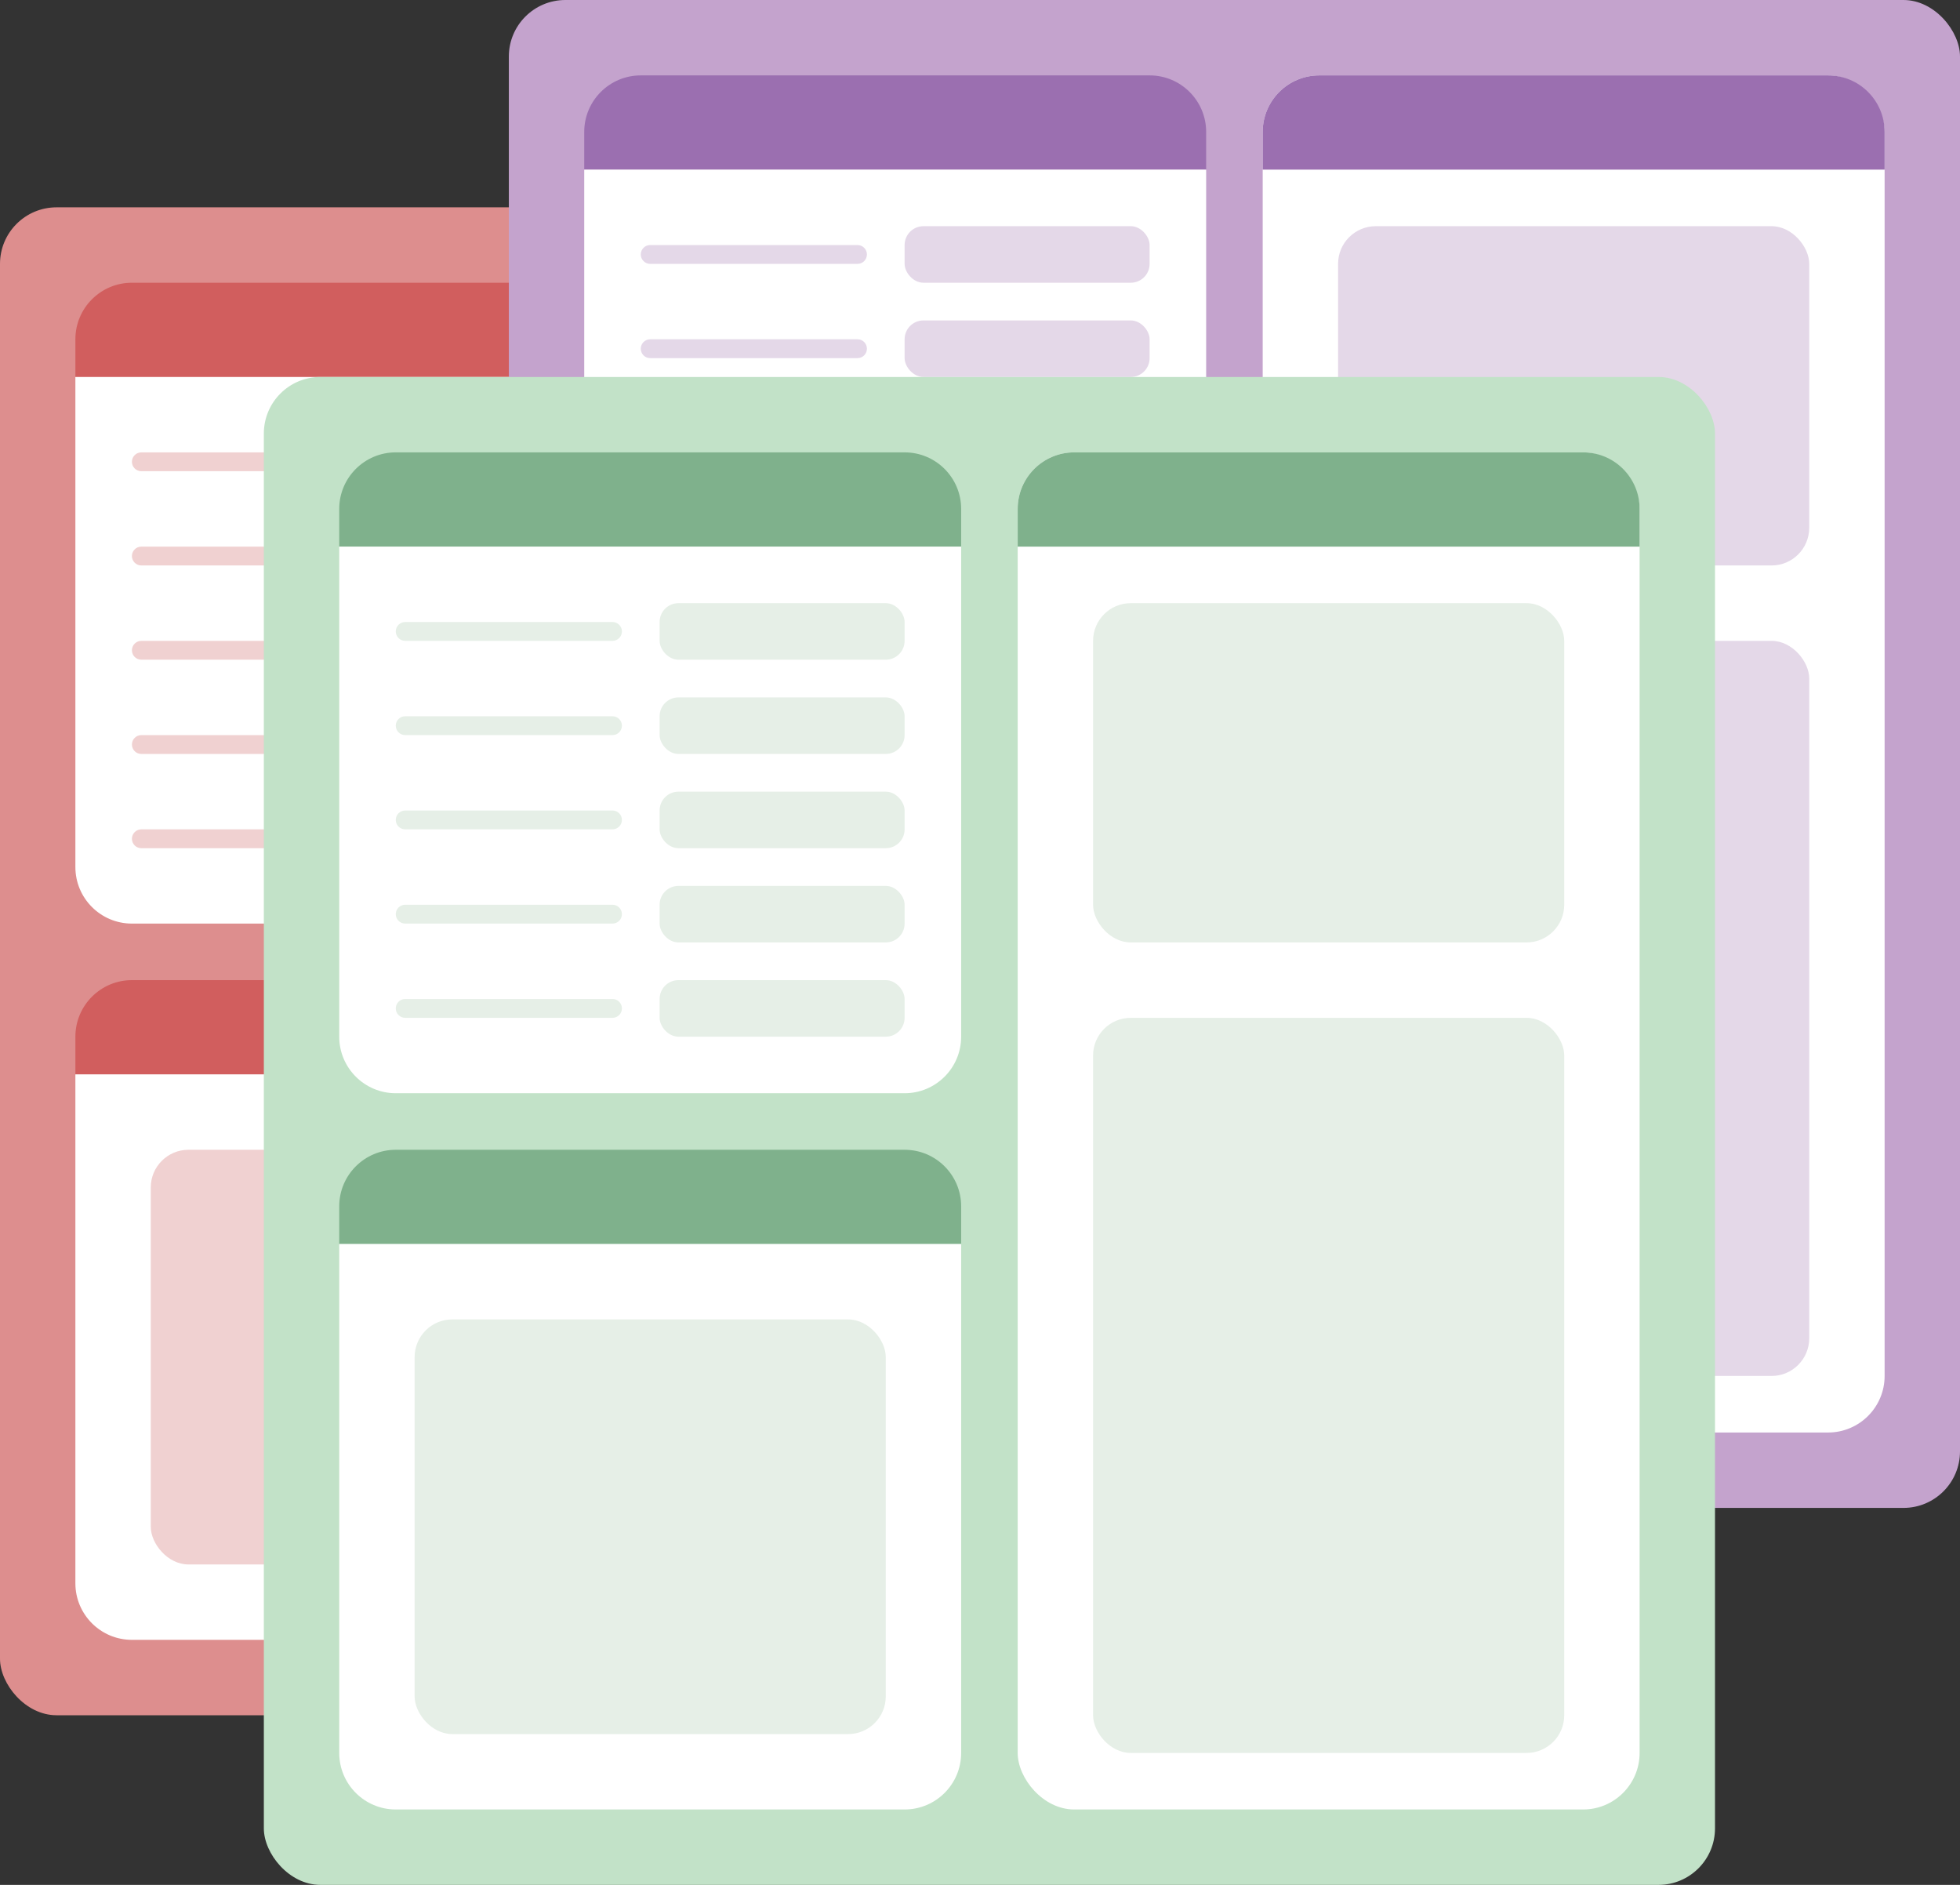<svg xmlns="http://www.w3.org/2000/svg" xmlns:xlink="http://www.w3.org/1999/xlink" preserveAspectRatio="xMidYMid" width="104" height="100" viewBox="0 0 104 100">
  <rect x="0" y="0" width="104" height="100" fill="#333333" stroke="none"/>
  <defs>
    <style>
      .cls-1 {
        fill: #dd8e8e;
      }

      .cls-2 {
        fill: #d15e5e;
      }

      .cls-10, .cls-12, .cls-14, .cls-2, .cls-3, .cls-5, .cls-8 {
        fill-rule: evenodd;
      }

      .cls-3, .cls-6 {
        fill: #fff;
      }

      .cls-4, .cls-5 {
        fill: #f0d1d1;
      }

      .cls-7 {
        fill: #c4a3cd;
      }

      .cls-8 {
        fill: #9b6fb0;
      }

      .cls-10, .cls-9 {
        fill: #e4d8e8;
      }

      .cls-11 {
        fill: #c2e2c8;
      }

      .cls-12 {
        fill: #7fb18c;
      }

      .cls-13, .cls-14 {
        fill: #e6efe7;
      }
    </style>
  </defs>
  <g>
    <g>
      <rect y="11" width="77" height="80" rx="3" ry="3" class="cls-1"/>
      <path d="M7.000,15.000 L34.000,15.000 C35.657,15.000 37.000,16.343 37.000,18.000 L37.000,20.000 L4.000,20.000 L4.000,18.000 C4.000,16.343 5.343,15.000 7.000,15.000 Z" class="cls-2"/>
      <path d="M4.000,20.000 L37.000,20.000 L37.000,46.000 C37.000,47.657 35.657,49.000 34.000,49.000 L7.000,49.000 C5.343,49.000 4.000,47.657 4.000,46.000 L4.000,20.000 Z" class="cls-3"/>
      <path d="M7.000,52.000 L34.000,52.000 C35.657,52.000 37.000,53.343 37.000,55.000 L37.000,57.000 L4.000,57.000 L4.000,55.000 C4.000,53.343 5.343,52.000 7.000,52.000 Z" class="cls-2"/>
      <path d="M4.000,57.000 L37.000,57.000 L37.000,84.000 C37.000,85.657 35.657,87.000 34.000,87.000 L7.000,87.000 C5.343,87.000 4.000,85.657 4.000,84.000 L4.000,57.000 Z" class="cls-3"/>
      <rect x="8" y="61" width="25" height="22" rx="2" ry="2" class="cls-4"/>
      <rect x="21" y="23" width="13" height="3" rx="1" ry="1" class="cls-4"/>
      <path d="M7.500,24.000 L18.500,24.000 C18.776,24.000 19.000,24.224 19.000,24.500 C19.000,24.776 18.776,25.000 18.500,25.000 L7.500,25.000 C7.224,25.000 7.000,24.776 7.000,24.500 C7.000,24.224 7.224,24.000 7.500,24.000 Z" class="cls-5"/>
      <rect x="21" y="28" width="13" height="3" rx="1" ry="1" class="cls-4"/>
      <path d="M7.500,29.000 L18.500,29.000 C18.776,29.000 19.000,29.224 19.000,29.500 C19.000,29.776 18.776,30.000 18.500,30.000 L7.500,30.000 C7.224,30.000 7.000,29.776 7.000,29.500 C7.000,29.224 7.224,29.000 7.500,29.000 Z" class="cls-5"/>
      <rect x="21" y="33" width="13" height="3" rx="1" ry="1" class="cls-4"/>
      <path d="M7.500,34.000 L18.500,34.000 C18.776,34.000 19.000,34.224 19.000,34.500 C19.000,34.776 18.776,35.000 18.500,35.000 L7.500,35.000 C7.224,35.000 7.000,34.776 7.000,34.500 C7.000,34.224 7.224,34.000 7.500,34.000 Z" class="cls-5"/>
      <rect x="21" y="38" width="13" height="3" rx="1" ry="1" class="cls-4"/>
      <path d="M7.500,39.000 L18.500,39.000 C18.776,39.000 19.000,39.224 19.000,39.500 C19.000,39.776 18.776,40.000 18.500,40.000 L7.500,40.000 C7.224,40.000 7.000,39.776 7.000,39.500 C7.000,39.224 7.224,39.000 7.500,39.000 Z" class="cls-5"/>
      <rect x="21" y="43" width="13" height="3" rx="1" ry="1" class="cls-4"/>
      <path d="M7.500,44.000 L18.500,44.000 C18.776,44.000 19.000,44.224 19.000,44.500 C19.000,44.776 18.776,45.000 18.500,45.000 L7.500,45.000 C7.224,45.000 7.000,44.776 7.000,44.500 C7.000,44.224 7.224,44.000 7.500,44.000 Z" class="cls-5"/>
      <rect x="40" y="15" width="33" height="72" rx="3" ry="3" class="cls-6"/>
      <path d="M43.000,15.000 L70.000,15.000 C71.657,15.000 73.000,16.343 73.000,18.000 L73.000,20.000 L40.000,20.000 L40.000,18.000 C40.000,16.343 41.343,15.000 43.000,15.000 Z" class="cls-2"/>
      <rect x="44" y="23" width="25" height="18" rx="2" ry="2" class="cls-4"/>
      <rect x="44" y="45" width="25" height="39" rx="2" ry="2" class="cls-4"/>
    </g>
    <g>
      <rect x="27" width="77" height="80" rx="3" ry="3" class="cls-7"/>
      <path d="M34.000,4.000 L61.000,4.000 C62.657,4.000 64.000,5.343 64.000,7.000 L64.000,9.000 L31.000,9.000 L31.000,7.000 C31.000,5.343 32.343,4.000 34.000,4.000 Z" class="cls-8"/>
      <path d="M31.000,9.000 L64.000,9.000 L64.000,35.000 C64.000,36.657 62.657,38.000 61.000,38.000 L34.000,38.000 C32.343,38.000 31.000,36.657 31.000,35.000 L31.000,9.000 Z" class="cls-3"/>
      <path d="M34.000,41.000 L61.000,41.000 C62.657,41.000 64.000,42.343 64.000,44.000 L64.000,46.000 L31.000,46.000 L31.000,44.000 C31.000,42.343 32.343,41.000 34.000,41.000 Z" class="cls-8"/>
      <path d="M31.000,46.000 L64.000,46.000 L64.000,73.000 C64.000,74.657 62.657,76.000 61.000,76.000 L34.000,76.000 C32.343,76.000 31.000,74.657 31.000,73.000 L31.000,46.000 Z" class="cls-3"/>
      <rect x="35" y="50" width="25" height="22" rx="2" ry="2" class="cls-9"/>
      <rect x="48" y="12" width="13" height="3" rx="1" ry="1" class="cls-9"/>
      <path d="M34.500,13.000 L45.500,13.000 C45.776,13.000 46.000,13.224 46.000,13.500 C46.000,13.776 45.776,14.000 45.500,14.000 L34.500,14.000 C34.224,14.000 34.000,13.776 34.000,13.500 C34.000,13.224 34.224,13.000 34.500,13.000 Z" class="cls-10"/>
      <rect x="48" y="17" width="13" height="3" rx="1" ry="1" class="cls-9"/>
      <path d="M34.500,18.000 L45.500,18.000 C45.776,18.000 46.000,18.224 46.000,18.500 C46.000,18.776 45.776,19.000 45.500,19.000 L34.500,19.000 C34.224,19.000 34.000,18.776 34.000,18.500 C34.000,18.224 34.224,18.000 34.500,18.000 Z" class="cls-10"/>
      <rect x="48" y="22" width="13" height="3" rx="1" ry="1" class="cls-9"/>
      <path d="M34.500,23.000 L45.500,23.000 C45.776,23.000 46.000,23.224 46.000,23.500 C46.000,23.776 45.776,24.000 45.500,24.000 L34.500,24.000 C34.224,24.000 34.000,23.776 34.000,23.500 C34.000,23.224 34.224,23.000 34.500,23.000 Z" class="cls-10"/>
      <rect x="48" y="27" width="13" height="3" rx="1" ry="1" class="cls-9"/>
      <path d="M34.500,28.000 L45.500,28.000 C45.776,28.000 46.000,28.224 46.000,28.500 C46.000,28.776 45.776,29.000 45.500,29.000 L34.500,29.000 C34.224,29.000 34.000,28.776 34.000,28.500 C34.000,28.224 34.224,28.000 34.500,28.000 Z" class="cls-10"/>
      <rect x="48" y="32" width="13" height="3" rx="1" ry="1" class="cls-9"/>
      <path d="M34.500,33.000 L45.500,33.000 C45.776,33.000 46.000,33.224 46.000,33.500 C46.000,33.776 45.776,34.000 45.500,34.000 L34.500,34.000 C34.224,34.000 34.000,33.776 34.000,33.500 C34.000,33.224 34.224,33.000 34.500,33.000 Z" class="cls-10"/>
      <rect x="67" y="4" width="33" height="72" rx="3" ry="3" class="cls-6"/>
      <path d="M70.000,4.000 L97.000,4.000 C98.657,4.000 100.000,5.343 100.000,7.000 L100.000,9.000 L67.000,9.000 L67.000,7.000 C67.000,5.343 68.343,4.000 70.000,4.000 Z" class="cls-8"/>
      <rect x="71" y="12" width="25" height="18" rx="2" ry="2" class="cls-9"/>
      <rect x="71" y="34" width="25" height="39" rx="2" ry="2" class="cls-9"/>
    </g>
    <g>
      <rect x="14" y="20" width="77" height="80" rx="3" ry="3" class="cls-11"/>
      <path d="M21.000,24.000 L48.000,24.000 C49.657,24.000 51.000,25.343 51.000,27.000 L51.000,29.000 L18.000,29.000 L18.000,27.000 C18.000,25.343 19.343,24.000 21.000,24.000 Z" class="cls-12"/>
      <path d="M18.000,29.000 L51.000,29.000 L51.000,55.000 C51.000,56.657 49.657,58.000 48.000,58.000 L21.000,58.000 C19.343,58.000 18.000,56.657 18.000,55.000 L18.000,29.000 Z" class="cls-3"/>
      <path d="M21.000,61.000 L48.000,61.000 C49.657,61.000 51.000,62.343 51.000,64.000 L51.000,66.000 L18.000,66.000 L18.000,64.000 C18.000,62.343 19.343,61.000 21.000,61.000 Z" class="cls-12"/>
      <path d="M18.000,66.000 L51.000,66.000 L51.000,93.000 C51.000,94.657 49.657,96.000 48.000,96.000 L21.000,96.000 C19.343,96.000 18.000,94.657 18.000,93.000 L18.000,66.000 Z" class="cls-3"/>
      <rect x="22" y="70" width="25" height="22" rx="2" ry="2" class="cls-13"/>
      <rect x="35" y="32" width="13" height="3" rx="1" ry="1" class="cls-13"/>
      <path d="M21.500,33.000 L32.500,33.000 C32.776,33.000 33.000,33.224 33.000,33.500 C33.000,33.776 32.776,34.000 32.500,34.000 L21.500,34.000 C21.224,34.000 21.000,33.776 21.000,33.500 C21.000,33.224 21.224,33.000 21.500,33.000 Z" class="cls-14"/>
      <rect x="35" y="37" width="13" height="3" rx="1" ry="1" class="cls-13"/>
      <path d="M21.500,38.000 L32.500,38.000 C32.776,38.000 33.000,38.224 33.000,38.500 C33.000,38.776 32.776,39.000 32.500,39.000 L21.500,39.000 C21.224,39.000 21.000,38.776 21.000,38.500 C21.000,38.224 21.224,38.000 21.500,38.000 Z" class="cls-14"/>
      <rect x="35" y="42" width="13" height="3" rx="1" ry="1" class="cls-13"/>
      <path d="M21.500,43.000 L32.500,43.000 C32.776,43.000 33.000,43.224 33.000,43.500 C33.000,43.776 32.776,44.000 32.500,44.000 L21.500,44.000 C21.224,44.000 21.000,43.776 21.000,43.500 C21.000,43.224 21.224,43.000 21.500,43.000 Z" class="cls-14"/>
      <rect x="35" y="47" width="13" height="3" rx="1" ry="1" class="cls-13"/>
      <path d="M21.500,48.000 L32.500,48.000 C32.776,48.000 33.000,48.224 33.000,48.500 C33.000,48.776 32.776,49.000 32.500,49.000 L21.500,49.000 C21.224,49.000 21.000,48.776 21.000,48.500 C21.000,48.224 21.224,48.000 21.500,48.000 Z" class="cls-14"/>
      <rect x="35" y="52" width="13" height="3" rx="1" ry="1" class="cls-13"/>
      <path d="M21.500,53.000 L32.500,53.000 C32.776,53.000 33.000,53.224 33.000,53.500 C33.000,53.776 32.776,54.000 32.500,54.000 L21.500,54.000 C21.224,54.000 21.000,53.776 21.000,53.500 C21.000,53.224 21.224,53.000 21.500,53.000 Z" class="cls-14"/>
      <rect x="54" y="24" width="33" height="72" rx="3" ry="3" class="cls-6"/>
      <path d="M57.000,24.000 L84.000,24.000 C85.657,24.000 87.000,25.343 87.000,27.000 L87.000,29.000 L54.000,29.000 L54.000,27.000 C54.000,25.343 55.343,24.000 57.000,24.000 Z" class="cls-12"/>
      <rect x="58" y="32" width="25" height="18" rx="2" ry="2" class="cls-13"/>
      <rect x="58" y="54" width="25" height="39" rx="2" ry="2" class="cls-13"/>
    </g>
  </g>
</svg>
